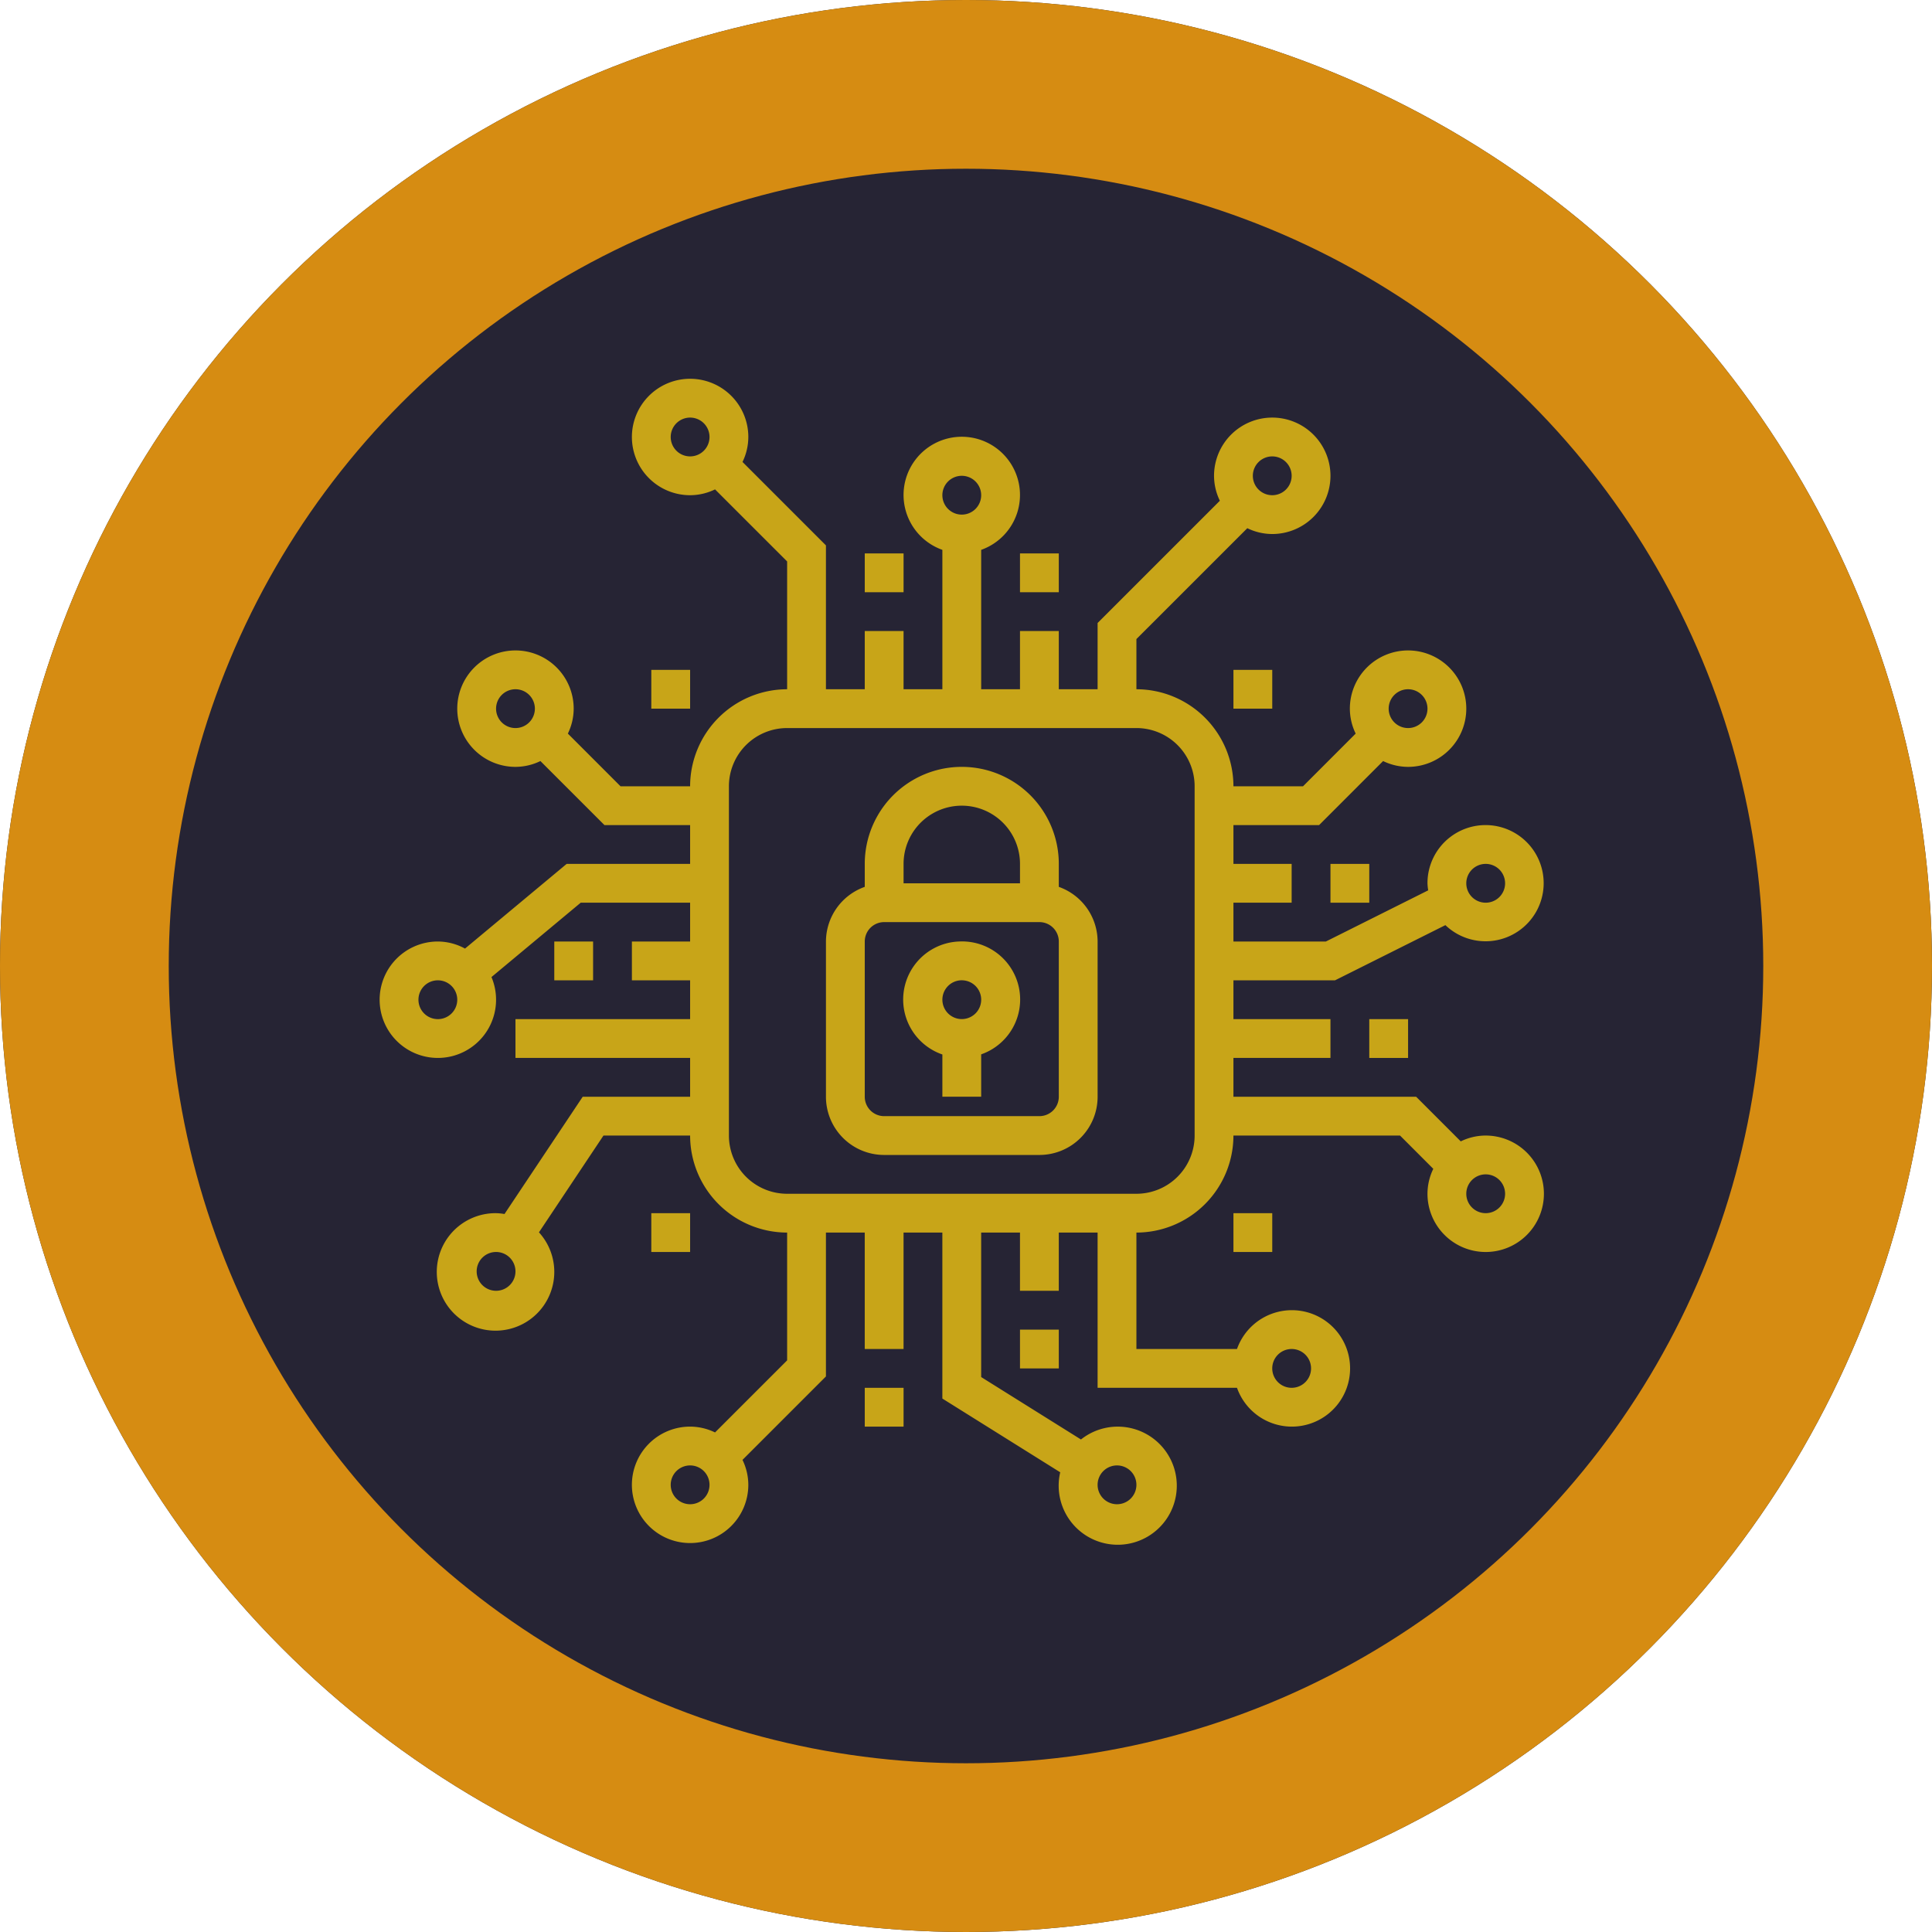 <svg xmlns="http://www.w3.org/2000/svg" width="229" height="229" viewBox="0 0 229 229">
  <g id="Group_6" data-name="Group 6" transform="translate(-736 -478)">
    <g id="Ellipse_11" data-name="Ellipse 11" transform="translate(736 478)" fill="#262434" stroke="#d68c12" stroke-width="20">
      <circle cx="114.5" cy="114.5" r="114.5" stroke="none"/>
      <circle cx="114.5" cy="114.5" r="104.5" fill="none"/>
    </g>
    <g id="Processor_security" data-name="Processor security" transform="translate(778.999 520.897)">
      <path id="Path_1" data-name="Path 1" d="M27,11h4.6v4.6H27Z" transform="translate(32.501 11.7)" fill="#c8a518"/>
      <path id="Path_2" data-name="Path 2" d="M53,35h4.6v4.6H53Z" transform="translate(66.301 42.901)" fill="#c8a518"/>
      <path id="Path_3" data-name="Path 3" d="M35,51h4.6v4.6H35Z" transform="translate(42.901 63.701)" fill="#c8a518"/>
      <path id="Path_4" data-name="Path 4" d="M27,54h4.6v4.6H27Z" transform="translate(32.501 67.601)" fill="#c8a518"/>
      <path id="Path_5" data-name="Path 5" d="M11,31h4.6v4.6H11Z" transform="translate(11.7 37.701)" fill="#c8a518"/>
      <path id="Path_6" data-name="Path 6" d="M35,11h4.6v4.6H35Z" transform="translate(42.901 11.7)" fill="#c8a518"/>
      <path id="Path_7" data-name="Path 7" d="M51,27h4.6v4.6H51Z" transform="translate(63.701 32.501)" fill="#c8a518"/>
      <path id="Path_8" data-name="Path 8" d="M46,17h4.6v4.6H46Z" transform="translate(57.201 19.5)" fill="#c8a518"/>
      <path id="Path_9" data-name="Path 9" d="M16,17h4.6v4.6H16Z" transform="translate(18.2 19.5)" fill="#c8a518"/>
      <path id="Path_10" data-name="Path 10" d="M46,45h4.6v4.6H46Z" transform="translate(57.201 55.901)" fill="#c8a518"/>
      <path id="Path_11" data-name="Path 11" d="M16,45h4.6v4.6H16Z" transform="translate(18.2 55.901)" fill="#c8a518"/>
      <g id="Group_5" data-name="Group 5" transform="translate(2 2)">
        <path id="Path_12" data-name="Path 12" d="M35.649,31A6.886,6.886,0,0,0,33.62,44.394V49.4h4.6V44.378A6.884,6.884,0,0,0,35.649,31Zm2.571,6.81a2.3,2.3,0,1,1-2.392-2.21h.092a2.3,2.3,0,0,1,2.3,2.208Z" transform="translate(33.08 35.697)" fill="#c8a518"/>
        <path id="Path_13" data-name="Path 13" d="M52.6,36.223V33.5a11.5,11.5,0,1,0-23,0v2.723A6.9,6.9,0,0,0,25,42.7V61.1A6.9,6.9,0,0,0,31.9,68H50.3a6.9,6.9,0,0,0,6.9-6.9V42.7a6.9,6.9,0,0,0-4.6-6.477ZM34.2,33.5a6.9,6.9,0,0,1,13.8,0v2.3H34.2ZM52.6,61.1a2.3,2.3,0,0,1-2.3,2.3H31.9a2.3,2.3,0,0,1-2.3-2.3V42.7a2.3,2.3,0,0,1,2.3-2.3H50.3a2.3,2.3,0,0,1,2.3,2.3Z" transform="translate(27.901 24)" fill="#c8a518"/>
        <path id="Path_14" data-name="Path 14" d="M133.1,91.7a6.787,6.787,0,0,0-2.956.69l-5.29-5.29H103.2V82.5h11.5V77.9H103.2V73.3h12.043l13.08-6.541A6.886,6.886,0,1,0,126.2,61.8a6.673,6.673,0,0,0,.085.835L114.158,68.7H103.2V64.1h6.9V59.5h-6.9V54.9h10.152l7.59-7.59A6.787,6.787,0,0,0,123.9,48a6.9,6.9,0,1,0-6.9-6.9,6.787,6.787,0,0,0,.69,2.956L111.449,50.3H103.2A11.514,11.514,0,0,0,91.7,38.8V32.852L104.845,19.71a6.787,6.787,0,0,0,2.956.69,6.9,6.9,0,1,0-6.9-6.9,6.787,6.787,0,0,0,.69,2.956L87.1,30.946V38.8H82.5V31.9H77.9v6.9H73.3V22.277a6.9,6.9,0,1,0-4.6,0V38.8H64.1V31.9H59.5v6.9H54.9V21.748l-9.89-9.89A6.787,6.787,0,0,0,45.7,8.9a6.9,6.9,0,1,0-6.9,6.9,6.787,6.787,0,0,0,2.956-.69L50.3,23.652V38.8A11.514,11.514,0,0,0,38.8,50.3H30.552L24.31,44.056A6.787,6.787,0,0,0,25,41.1,6.9,6.9,0,1,0,18.1,48a6.787,6.787,0,0,0,2.956-.69l7.59,7.59H38.8v4.6H24.168L12.12,69.538A6.792,6.792,0,0,0,8.9,68.7a6.9,6.9,0,1,0,6.355,4.214L25.833,64.1H38.8v4.6H31.9v4.6h6.9v4.6H18.1v4.6H38.8v4.6H26.07L16.8,101a6.827,6.827,0,0,0-1-.1,6.964,6.964,0,1,0,5.083,2.272L28.531,91.7H38.8a11.514,11.514,0,0,0,11.5,11.5v15.148l-8.545,8.542a6.787,6.787,0,0,0-2.956-.69,6.9,6.9,0,1,0,6.9,6.9,6.787,6.787,0,0,0-.69-2.956l9.89-9.89V103.2h4.6V117h4.6V103.2h4.6v19.674l13.97,8.74a7,7,0,1,0,2.459-3.889l-11.829-7.4V103.2h4.6v6.9h4.6v-6.9h4.6v18.4h16.523a6.9,6.9,0,1,0,0-4.6H91.7V103.2a11.514,11.514,0,0,0,11.5-11.5h19.748l3.942,3.945a6.788,6.788,0,0,0-.69,2.956,6.9,6.9,0,1,0,6.9-6.9Zm0-32.2a2.3,2.3,0,1,1-2.3,2.3A2.3,2.3,0,0,1,133.1,59.5Zm-9.2-20.7a2.3,2.3,0,1,1-2.3,2.3A2.3,2.3,0,0,1,123.9,38.8ZM107.8,11.2a2.3,2.3,0,1,1-2.3,2.3A2.3,2.3,0,0,1,107.8,11.2ZM71,13.5a2.3,2.3,0,1,1-2.3,2.3A2.3,2.3,0,0,1,71,13.5ZM36.5,8.9a2.3,2.3,0,1,1,2.3,2.3A2.3,2.3,0,0,1,36.5,8.9ZM15.8,41.1a2.3,2.3,0,1,1,2.3,2.3A2.3,2.3,0,0,1,15.8,41.1ZM8.9,77.9a2.3,2.3,0,1,1,2.3-2.3A2.3,2.3,0,0,1,8.9,77.9Zm6.9,32.2a2.3,2.3,0,1,1,2.3-2.3A2.3,2.3,0,0,1,15.8,110.1Zm23,25.3a2.3,2.3,0,1,1,2.3-2.3A2.3,2.3,0,0,1,38.8,135.4Zm50.6-4.6a2.3,2.3,0,1,1-2.3,2.3A2.3,2.3,0,0,1,89.4,130.8ZM110.1,117a2.3,2.3,0,1,1-2.3,2.3A2.3,2.3,0,0,1,110.1,117ZM98.6,91.7a6.9,6.9,0,0,1-6.9,6.9H50.3a6.9,6.9,0,0,1-6.9-6.9V50.3a6.9,6.9,0,0,1,6.9-6.9H91.7a6.9,6.9,0,0,1,6.9,6.9Zm34.5,9.2a2.3,2.3,0,1,1,2.3-2.3A2.3,2.3,0,0,1,133.1,100.9Z" transform="translate(-2 -2)" fill="#c8a518"/>
      </g>
    </g>
  </g>
</svg>
